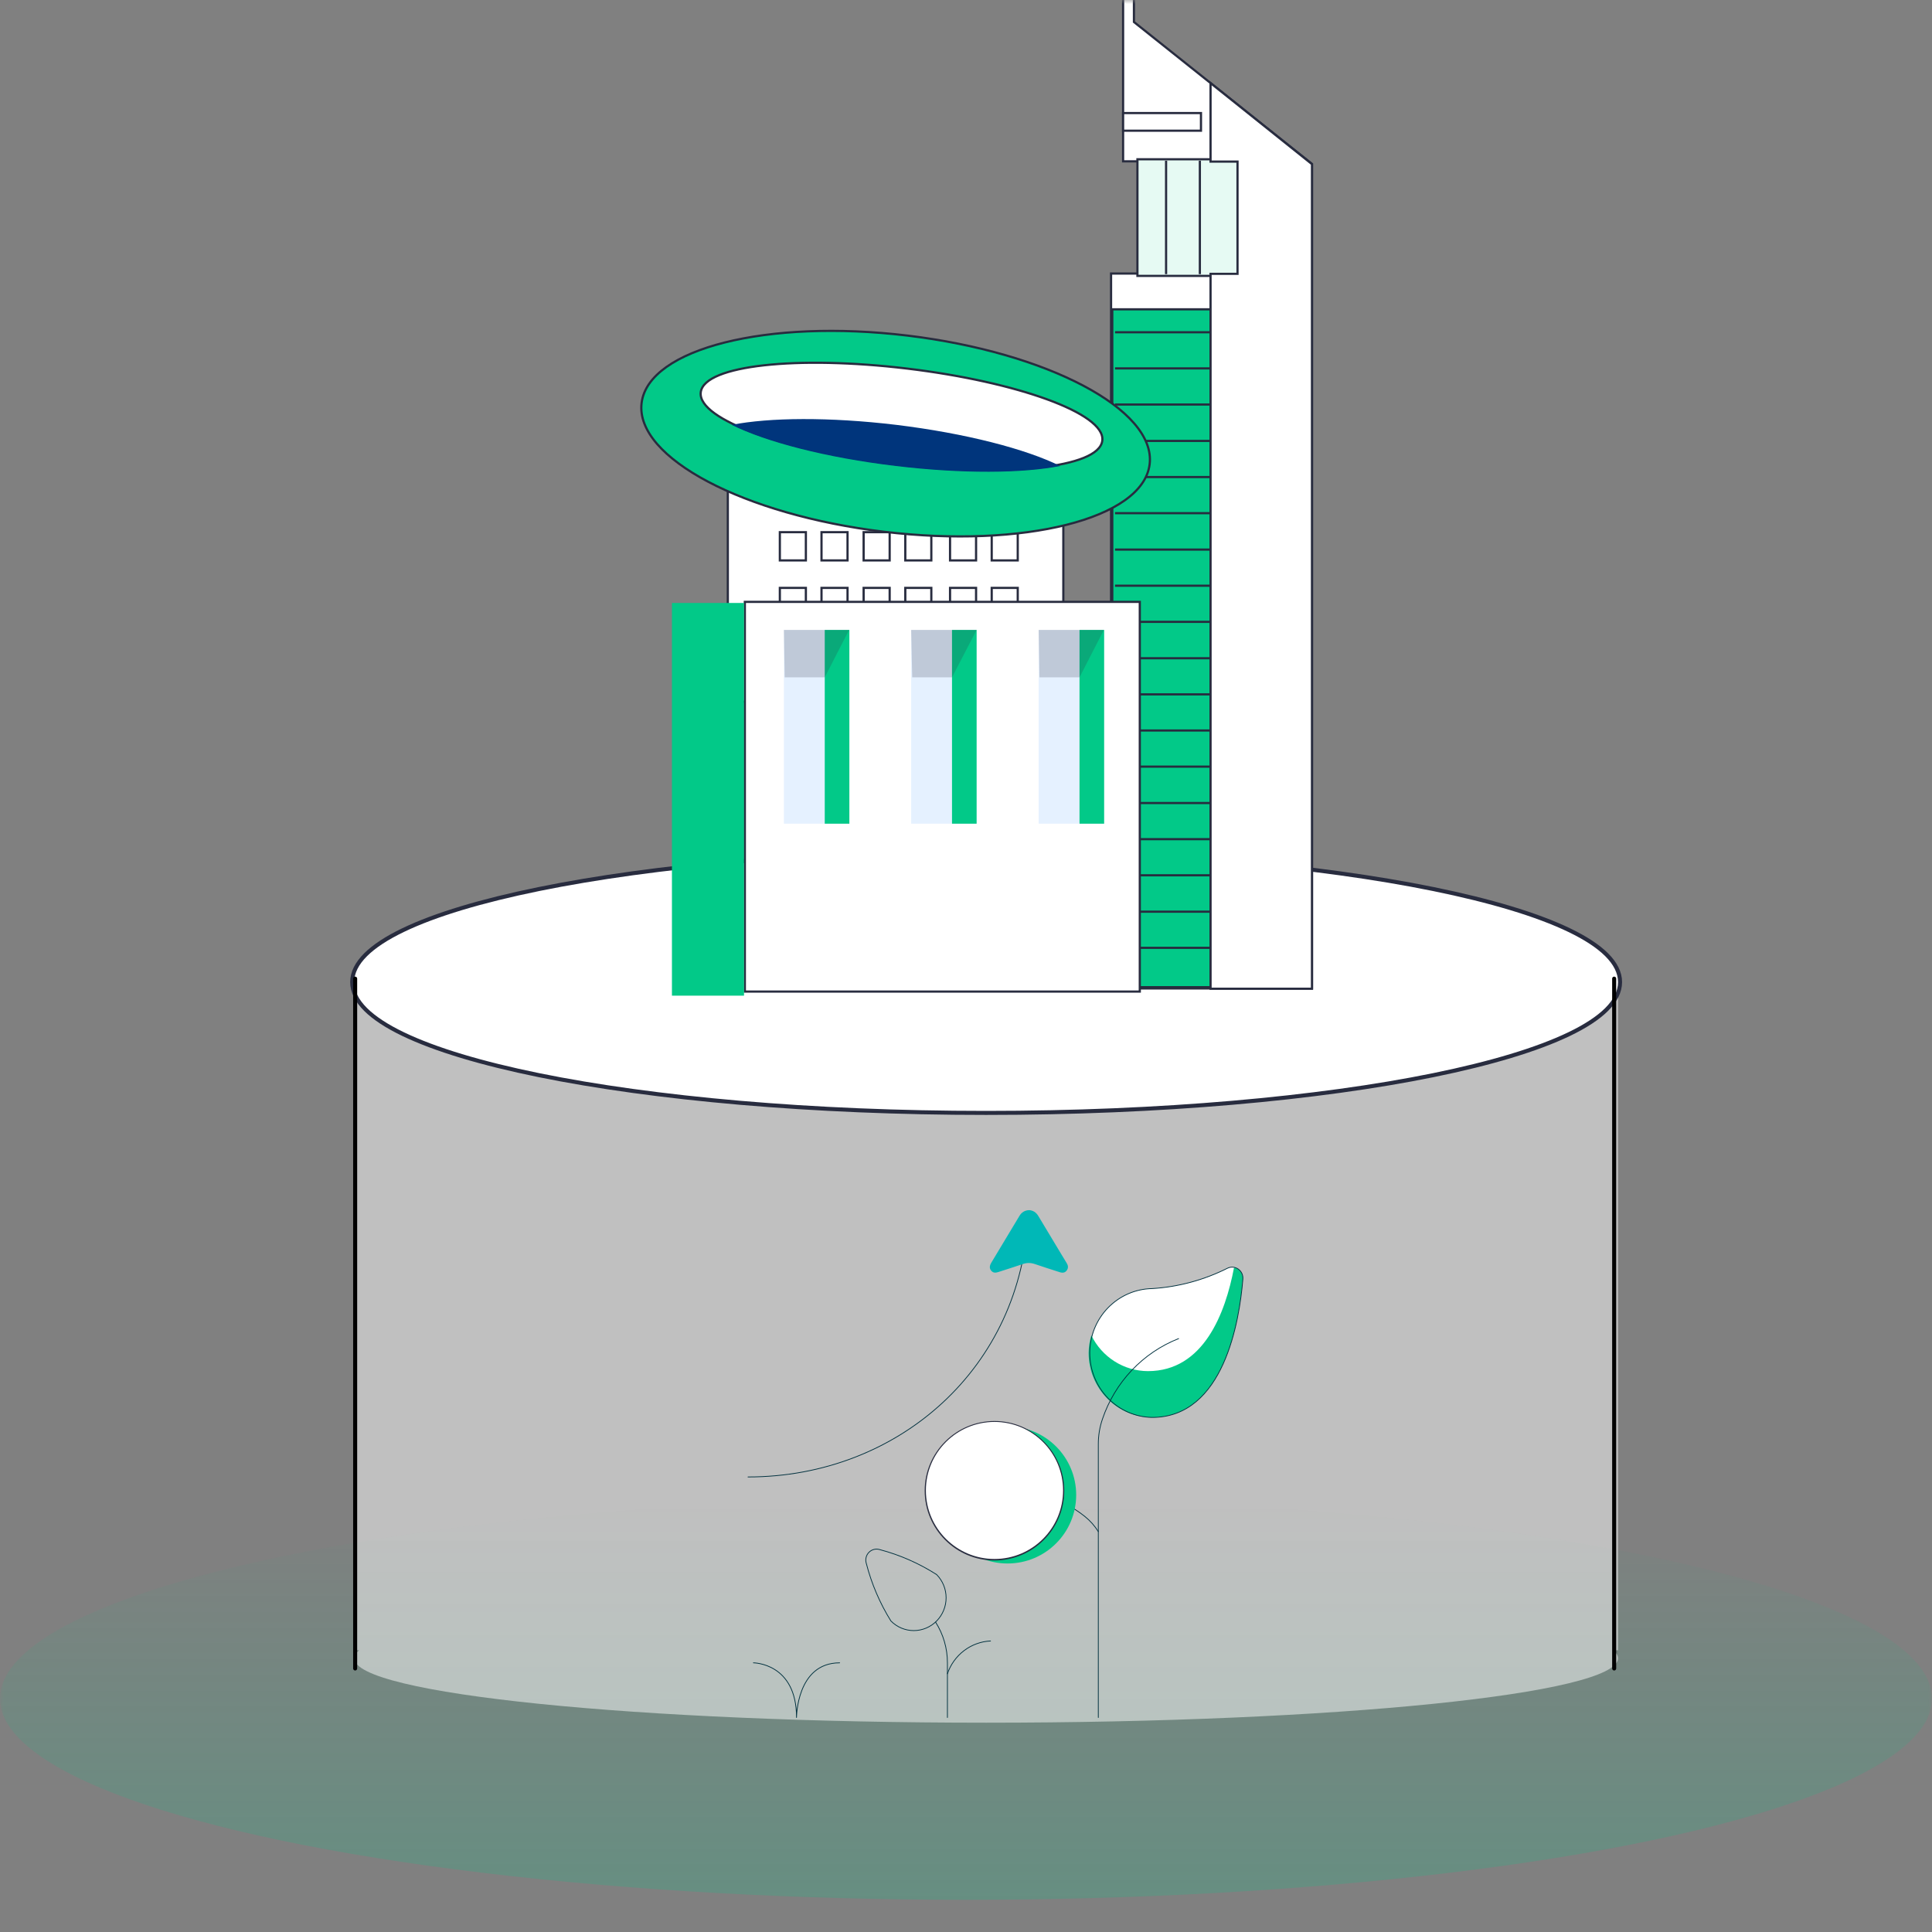 <svg width="240" height="240" viewBox="0 0 240 240" fill="none" xmlns="http://www.w3.org/2000/svg">
<rect x="0" y="0" width="240" height="240" fill="#808080" stroke="none"/>
<mask id="mask0_2834_67620" style="mask-type:alpha" maskUnits="userSpaceOnUse" x="0" y="0" width="240" height="240">
<rect width="240" height="240" fill="#C4C4C4"/>
</mask>
<g mask="url(#mask0_2834_67620)">
<mask id="mask1_2834_67620" style="mask-type:alpha" maskUnits="userSpaceOnUse" x="-1" y="-2" width="242" height="242">
<rect x="-1" y="-2" width="242" height="242" fill="#C4C4C4"/>
</mask>
<g mask="url(#mask1_2834_67620)">
<ellipse opacity="0.2" cx="120" cy="211" rx="120" ry="25" transform="rotate(-180 120 211)" fill="url(#paint0_linear_2834_67620)"/>
<path opacity="0.5" fill-rule="evenodd" clip-rule="evenodd" d="M201 121H44V205H44.607C44.206 205.327 44 205.661 44 206C44 210.418 79.146 214 122.5 214C165.854 214 201 210.418 201 206C201 205.661 200.794 205.327 200.393 205H201V121Z" fill="white"/>
<path d="M152.5 157.534C152.713 157.434 152.949 157.393 153.183 157.415C153.417 157.437 153.641 157.521 153.833 157.659C154.024 157.796 154.177 157.983 154.276 158.199C154.374 158.416 154.414 158.655 154.393 158.892C153.972 164.103 152.031 176.077 143.117 176.077C141.05 176.039 139.081 175.179 137.632 173.682C136.184 172.186 135.373 170.173 135.373 168.076C135.373 165.979 136.184 163.965 137.632 162.469C139.081 160.972 141.05 160.112 143.117 160.074C146.38 159.873 149.571 159.009 152.5 157.534V157.534Z" fill="white"/>
<path d="M116.318 182.746C116.087 182.782 115.871 182.879 115.688 183.026C115.506 183.173 115.365 183.366 115.279 183.585C115.193 183.805 115.164 184.043 115.197 184.277C115.229 184.511 115.321 184.733 115.463 184.92C118.141 188.383 124.271 194.971 130.063 191.211C130.762 190.759 131.366 190.172 131.841 189.484C132.316 188.795 132.653 188.018 132.832 187.197C133.011 186.377 133.029 185.528 132.885 184.7C132.741 183.873 132.438 183.082 131.992 182.373C131.547 181.664 130.968 181.051 130.289 180.569C129.61 180.087 128.845 179.745 128.036 179.564C127.227 179.382 126.39 179.363 125.574 179.51C124.758 179.656 123.979 179.964 123.28 180.415C121.132 181.647 118.766 182.439 116.318 182.746V182.746Z" fill="white"/>
<path d="M127.709 150.873C127.005 169.748 111.699 183.473 92.922 183.473" stroke="#00303E" stroke-width="0.096" stroke-linecap="round" stroke-linejoin="round"/>
<path fill-rule="evenodd" clip-rule="evenodd" d="M127.854 150.329C128.32 150.361 128.709 150.594 128.982 151.051C129.948 152.665 130.919 154.275 131.889 155.886C132.091 156.221 132.292 156.557 132.499 156.888C132.689 157.192 132.742 157.497 132.522 157.808C132.324 158.087 132.042 158.164 131.642 158.035C130.609 157.703 129.576 157.375 128.549 157.025C128.051 156.855 127.575 156.847 127.073 157.02C126.057 157.371 125.031 157.686 124.009 158.019C123.678 158.127 123.365 158.145 123.119 157.833C122.903 157.559 122.905 157.255 123.145 156.855C124.307 154.915 125.471 152.977 126.639 151.042C126.91 150.593 127.301 150.345 127.854 150.329" fill="#00B8B7"/>
<path d="M153.831 157.664C153.668 157.559 153.486 157.492 153.295 157.466C152.224 163.13 149.517 170.326 142.602 170.326C141.138 170.323 139.703 169.905 138.46 169.118C137.217 168.332 136.215 167.209 135.568 165.876C135.354 166.588 135.241 167.327 135.23 168.072C135.23 170.194 136.061 172.229 137.54 173.73C139.019 175.23 141.025 176.074 143.117 176.075C152.031 176.075 153.972 164.1 154.393 158.889C154.413 158.653 154.371 158.416 154.273 158.201C154.174 157.986 154.022 157.801 153.831 157.664V157.664Z" fill="#02C988"/>
<path d="M146.416 166.283C144.214 167.151 142.226 168.496 140.59 170.225C138.955 171.954 137.711 174.024 136.947 176.291C136.606 177.29 136.433 178.34 136.436 179.397V213.354" stroke="#00303E" stroke-width="0.096" stroke-linecap="round" stroke-linejoin="round"/>
<path d="M93.592 206.563C93.592 206.563 98.947 206.563 98.947 213.355C98.947 213.355 98.947 206.563 104.303 206.563" stroke="#00303E" stroke-width="0.096" stroke-linecap="round" stroke-linejoin="round"/>
<path d="M117.691 207.922C118.08 206.777 118.798 205.777 119.753 205.051C120.708 204.324 121.855 203.905 123.047 203.847" stroke="#00303E" stroke-width="0.096" stroke-linecap="round" stroke-linejoin="round"/>
<path d="M116.351 195.6C117.105 196.364 117.528 197.4 117.529 198.481C117.529 199.562 117.106 200.598 116.353 201.363C115.6 202.127 114.578 202.557 113.513 202.557C112.447 202.557 111.425 202.128 110.672 201.364C109.295 199.152 108.263 196.738 107.614 194.206C107.539 193.969 107.531 193.715 107.589 193.473C107.647 193.231 107.769 193.01 107.943 192.834C108.117 192.658 108.334 192.533 108.573 192.475C108.812 192.416 109.061 192.424 109.295 192.5C111.79 193.159 114.17 194.205 116.351 195.6V195.6Z" stroke="#00303E" stroke-width="0.096" stroke-linecap="round" stroke-linejoin="round"/>
<path d="M116.219 201.502C117.182 203.009 117.694 204.767 117.692 206.564V213.355" stroke="#00303E" stroke-width="0.096" stroke-linecap="round" stroke-linejoin="round"/>
<path d="M131.995 182.385C131.556 181.688 130.987 181.085 130.321 180.608C130.355 181.71 130.105 182.802 129.598 183.778C129.091 184.753 128.342 185.578 127.427 186.172C123.185 188.913 118.766 186.125 115.644 183.075C115.478 183.212 115.349 183.39 115.267 183.591C115.18 183.811 115.152 184.051 115.186 184.286C115.219 184.521 115.312 184.743 115.457 184.93C118.135 188.394 124.264 194.982 130.056 191.222C131.468 190.31 132.465 188.868 132.829 187.21C133.193 185.553 132.893 183.817 131.995 182.385Z" fill="#02C988"/>
<path d="M152.5 157.534C152.713 157.434 152.949 157.393 153.183 157.415C153.417 157.437 153.641 157.521 153.833 157.659C154.024 157.796 154.177 157.983 154.276 158.199C154.374 158.416 154.414 158.655 154.393 158.892C153.972 164.103 152.031 176.077 143.117 176.077C141.05 176.039 139.081 175.179 137.632 173.682C136.184 172.186 135.373 170.173 135.373 168.076C135.373 165.979 136.184 163.965 137.632 162.469C139.081 160.972 141.05 160.112 143.117 160.074C146.38 159.873 149.571 159.009 152.5 157.534V157.534Z" stroke="#00303E" stroke-width="0.096" stroke-linecap="round" stroke-linejoin="round"/>
<path d="M116.318 182.746C116.087 182.782 115.871 182.879 115.688 183.026C115.506 183.173 115.365 183.366 115.279 183.585C115.193 183.805 115.164 184.043 115.197 184.277C115.229 184.511 115.321 184.733 115.463 184.92C118.141 188.383 124.271 194.971 130.063 191.211C130.762 190.759 131.366 190.172 131.841 189.484C132.316 188.795 132.653 188.018 132.832 187.197C133.011 186.377 133.029 185.528 132.885 184.7C132.741 183.873 132.438 183.082 131.992 182.373C131.547 181.664 130.968 181.051 130.289 180.569C129.61 180.087 128.845 179.745 128.036 179.564C127.227 179.382 126.39 179.363 125.574 179.51C124.758 179.656 123.979 179.964 123.28 180.415C121.132 181.647 118.766 182.439 116.318 182.746V182.746Z" stroke="#00303E" stroke-width="0.096" stroke-linecap="round" stroke-linejoin="round"/>
<path d="M124.146 185.771C126 185.396 127.911 185.437 129.748 185.89C131.584 186.342 133.3 187.196 134.777 188.392C135.43 188.918 135.991 189.55 136.438 190.264" stroke="#00303E" stroke-width="0.096" stroke-linecap="round" stroke-linejoin="round"/>
<path d="M125.167 194.221C129.872 194.221 133.687 190.41 133.687 185.708C133.687 181.006 129.872 177.195 125.167 177.195C120.461 177.195 116.646 181.006 116.646 185.708C116.646 190.41 120.461 194.221 125.167 194.221Z" fill="#02C988"/>
<path d="M123.538 193.774C118.796 193.774 114.943 189.925 114.943 185.187C114.943 180.449 118.796 176.6 123.538 176.6C128.279 176.6 132.132 180.449 132.132 185.187C132.132 189.925 128.279 193.774 123.538 193.774Z" fill="white"/>
<path d="M121.248 181.889L125.539 181.889" stroke="white" stroke-width="0.192" stroke-linecap="round" stroke-linejoin="round"/>
<path d="M121.248 184.033L125.539 184.033" stroke="white" stroke-width="0.192" stroke-linecap="round" stroke-linejoin="round"/>
<path d="M122.679 181.889C123.248 181.889 123.793 182.115 124.196 182.517C124.598 182.92 124.824 183.465 124.824 184.034C124.824 184.603 124.598 185.149 124.196 185.551C123.793 185.954 123.248 186.18 122.679 186.18L121.248 186.18L124.824 189.756" stroke="white" stroke-width="0.192" stroke-linecap="round" stroke-linejoin="round"/>
<path d="M123.537 176.635C128.242 176.635 132.058 180.448 132.058 185.148C132.058 189.849 128.242 193.662 123.537 193.662C118.833 193.662 115.017 189.849 115.017 185.148C115.017 180.448 118.833 176.635 123.537 176.635ZM123.537 176.524C118.759 176.524 114.869 180.41 114.869 185.185C114.869 189.96 118.759 193.847 123.537 193.847C128.316 193.847 132.206 189.96 132.206 185.185C132.206 180.41 128.316 176.524 123.537 176.524Z" fill="#282C3F"/>
<path d="M122.5 138.25C144.189 138.25 163.831 136.458 178.058 133.559C185.169 132.109 190.94 130.38 194.94 128.453C196.939 127.49 198.508 126.471 199.582 125.402C200.655 124.332 201.25 123.194 201.25 122C201.25 120.806 200.655 119.668 199.582 118.598C198.508 117.529 196.939 116.51 194.94 115.547C190.94 113.62 185.169 111.891 178.058 110.441C163.831 107.542 144.189 105.75 122.5 105.75C100.811 105.75 81.169 107.542 66.942 110.441C59.831 111.891 54.06 113.62 50.06 115.547C48.061 116.51 46.492 117.529 45.418 118.598C44.345 119.668 43.75 120.806 43.75 122C43.75 123.194 44.345 124.332 45.418 125.402C46.492 126.471 48.061 127.49 50.06 128.453C54.06 130.38 59.831 132.109 66.942 133.559C81.169 136.458 100.811 138.25 122.5 138.25Z" fill="white" stroke="#282C3F" stroke-width="0.5"/>
<path d="M200.518 121.571V207.261" stroke="black" stroke-width="0.5" stroke-linecap="round"/>
<path d="M44.119 121.571V207.261" stroke="black" stroke-width="0.5" stroke-linecap="round"/>
</g>
<path d="M139.652 -7.162H139.516V-7.026V19.905V20.042H139.652H153.73V33.982H138.156H138.02V34.119V122.653V122.79H138.156H162.843H162.98V122.653V20.426V20.36L162.928 20.319L140.862 2.731V-7.026V-7.162H140.726H139.652Z" fill="white" stroke="#282C3F" stroke-width="0.273"/>
<path d="M153.857 34.272H153.994V34.135V19.921V19.785H153.857H141.433H141.296V19.921V34.135V34.272H141.433H153.857Z" fill="#E6FAF3" stroke="#282C3F" stroke-width="0.273"/>
<path d="M138.171 122.632H158.109V38.424H138.171V122.632Z" fill="#02C988" stroke="#282C3F" stroke-width="0.273" stroke-miterlimit="10"/>
<path d="M155.232 41.274H138.514" stroke="#282C3F" stroke-width="0.273" stroke-miterlimit="10"/>
<path d="M155.232 45.763H138.514" stroke="#282C3F" stroke-width="0.273" stroke-miterlimit="10"/>
<path d="M155.232 50.252H138.514" stroke="#282C3F" stroke-width="0.273" stroke-miterlimit="10"/>
<path d="M155.232 54.773H138.514" stroke="#282C3F" stroke-width="0.273" stroke-miterlimit="10"/>
<path d="M155.232 59.261H138.514" stroke="#282C3F" stroke-width="0.273" stroke-miterlimit="10"/>
<path d="M155.232 63.749H138.514" stroke="#282C3F" stroke-width="0.273" stroke-miterlimit="10"/>
<path d="M155.232 68.271H138.514" stroke="#282C3F" stroke-width="0.273" stroke-miterlimit="10"/>
<path d="M155.232 72.759H138.514" stroke="#282C3F" stroke-width="0.273" stroke-miterlimit="10"/>
<path d="M155.232 77.248H138.514" stroke="#282C3F" stroke-width="0.273" stroke-miterlimit="10"/>
<path d="M155.232 81.769H138.514" stroke="#282C3F" stroke-width="0.273" stroke-miterlimit="10"/>
<path d="M155.232 86.257H138.514" stroke="#282C3F" stroke-width="0.273" stroke-miterlimit="10"/>
<path d="M155.232 90.746H138.514" stroke="#282C3F" stroke-width="0.273" stroke-miterlimit="10"/>
<path d="M155.232 95.234H138.514" stroke="#282C3F" stroke-width="0.273" stroke-miterlimit="10"/>
<path d="M155.232 99.755H138.514" stroke="#282C3F" stroke-width="0.273" stroke-miterlimit="10"/>
<path d="M155.232 104.244H138.514" stroke="#282C3F" stroke-width="0.273" stroke-miterlimit="10"/>
<path d="M155.232 108.732H138.514" stroke="#282C3F" stroke-width="0.273" stroke-miterlimit="10"/>
<path d="M155.232 113.253H138.514" stroke="#282C3F" stroke-width="0.273" stroke-miterlimit="10"/>
<path d="M155.232 117.742H138.514" stroke="#282C3F" stroke-width="0.273" stroke-miterlimit="10"/>
<path d="M128.3 59.846H111.582" stroke="#282C3F" stroke-width="0.273" stroke-miterlimit="10"/>
<path d="M128.3 63.749H111.582" stroke="#282C3F" stroke-width="0.273" stroke-miterlimit="10"/>
<path d="M128.3 67.653H111.582" stroke="#282C3F" stroke-width="0.273" stroke-miterlimit="10"/>
<path d="M128.3 83.2H111.582" stroke="#282C3F" stroke-width="0.273" stroke-miterlimit="10"/>
<path d="M128.3 87.103H111.582" stroke="#282C3F" stroke-width="0.273" stroke-miterlimit="10"/>
<path d="M128.3 90.973H111.582" stroke="#282C3F" stroke-width="0.273" stroke-miterlimit="10"/>
<path d="M128.3 94.876H111.582" stroke="#282C3F" stroke-width="0.273" stroke-miterlimit="10"/>
<path d="M128.3 98.747H111.582" stroke="#282C3F" stroke-width="0.273" stroke-miterlimit="10"/>
<path d="M128.3 102.65H111.582" stroke="#282C3F" stroke-width="0.273" stroke-miterlimit="10"/>
<path d="M128.3 106.553H111.582" stroke="#282C3F" stroke-width="0.273" stroke-miterlimit="10"/>
<path d="M128.3 110.424H111.582" stroke="#282C3F" stroke-width="0.273" stroke-miterlimit="10"/>
<path d="M128.3 114.327H111.582" stroke="#282C3F" stroke-width="0.273" stroke-miterlimit="10"/>
<path d="M128.3 118.197H111.582" stroke="#282C3F" stroke-width="0.273" stroke-miterlimit="10"/>
<path d="M139.652 14.044H139.516V14.181V16.1V16.236H139.652H149.052H149.189V16.1V14.181V14.044H149.052H139.652Z" fill="white" stroke="#282C3F" stroke-width="0.273"/>
<path d="M144.855 19.97V34.054" stroke="#282C3F" stroke-width="0.273"/>
<path d="M149.051 19.97V34.054" stroke="#282C3F" stroke-width="0.273"/>
<path d="M150.379 19.938V20.074H150.516H153.729V34.015H150.516H150.379V34.151V122.685V122.822H150.516H162.843H162.979V122.685V20.458V20.392L162.928 20.351L150.601 10.496L150.379 10.319V10.603V19.938Z" fill="white" stroke="#282C3F" stroke-width="0.273"/>
<path d="M90.549 59.349H90.412V59.485V87.034V87.171H90.549H131.954H132.09V87.034V59.485V59.349H131.954H90.549Z" fill="white" stroke="#282C3F" stroke-width="0.273"/>
<path d="M97.012 73.03H96.875V73.167V76.402V76.538H97.012H99.972H100.108V76.402V73.167V73.03H99.972H97.012Z" fill="white" stroke="#282C3F" stroke-width="0.273"/>
<path d="M102.188 73.03H102.051V73.167V76.401V76.538H102.188H105.148H105.284V76.401V73.167V73.03H105.148H102.188Z" fill="white" stroke="#282C3F" stroke-width="0.273"/>
<path d="M97.012 66.109H96.875V66.245V69.48V69.617H97.012H99.972H100.108V69.48V66.245V66.109H99.972H97.012Z" fill="white" stroke="#282C3F" stroke-width="0.273"/>
<path d="M102.188 66.109H102.051V66.245V69.48V69.617H102.188H105.148H105.284V69.48V66.245V66.109H105.148H102.188Z" fill="white" stroke="#282C3F" stroke-width="0.273"/>
<path d="M97.012 80.105H96.875V80.242V83.476V83.613H97.012H99.972H100.108V83.476V80.242V80.105H99.972H97.012Z" fill="white" stroke="#282C3F" stroke-width="0.273"/>
<path d="M102.188 80.105H102.051V80.242V83.476V83.613H102.188H105.148H105.284V83.476V80.242V80.105H105.148H102.188Z" fill="white" stroke="#282C3F" stroke-width="0.273"/>
<path d="M107.42 73.03H107.283V73.167V76.402V76.538H107.42H110.38H110.517V76.402V73.167V73.03H110.38H107.42Z" fill="white" stroke="#282C3F" stroke-width="0.273"/>
<path d="M112.596 73.03H112.459V73.167V76.401V76.538H112.596H115.556H115.692V76.401V73.167V73.03H115.556H112.596Z" fill="white" stroke="#282C3F" stroke-width="0.273"/>
<path d="M107.42 66.109H107.283V66.245V69.48V69.617H107.42H110.38H110.517V69.48V66.245V66.109H110.38H107.42Z" fill="white" stroke="#282C3F" stroke-width="0.273"/>
<path d="M112.596 66.109H112.459V66.245V69.48V69.617H112.596H115.556H115.692V69.48V66.245V66.109H115.556H112.596Z" fill="white" stroke="#282C3F" stroke-width="0.273"/>
<path d="M107.42 80.105H107.283V80.242V83.476V83.613H107.42H110.38H110.517V83.476V80.242V80.105H110.38H107.42Z" fill="white" stroke="#282C3F" stroke-width="0.273"/>
<path d="M112.596 80.105H112.459V80.242V83.476V83.613H112.596H115.556H115.692V83.476V80.242V80.105H115.556H112.596Z" fill="white" stroke="#282C3F" stroke-width="0.273"/>
<path d="M118.154 73.03H118.018V73.167V76.402V76.538H118.154H121.114H121.251V76.402V73.167V73.03H121.114H118.154Z" fill="white" stroke="#282C3F" stroke-width="0.273"/>
<path d="M123.33 73.03H123.194V73.167V76.401V76.538H123.33H126.29H126.427V76.401V73.167V73.03H126.29H123.33Z" fill="white" stroke="#282C3F" stroke-width="0.273"/>
<path d="M118.154 66.109H118.018V66.245V69.48V69.617H118.154H121.114H121.251V69.48V66.245V66.109H121.114H118.154Z" fill="white" stroke="#282C3F" stroke-width="0.273"/>
<path d="M123.33 66.109H123.194V66.245V69.48V69.617H123.33H126.29H126.427V69.48V66.245V66.109H126.29H123.33Z" fill="white" stroke="#282C3F" stroke-width="0.273"/>
<path d="M118.154 80.105H118.018V80.242V83.476V83.613H118.154H121.114H121.251V83.476V80.242V80.105H121.114H118.154Z" fill="white" stroke="#282C3F" stroke-width="0.273"/>
<path d="M123.33 80.105H123.194V80.242V83.476V83.613H123.33H126.29H126.427V83.476V80.242V80.105H126.29H123.33Z" fill="white" stroke="#282C3F" stroke-width="0.273"/>
<path d="M142.812 57.668C143.019 55.953 142.307 54.225 140.875 52.576C139.444 50.926 137.284 49.341 134.563 47.905C129.122 45.031 121.412 42.733 112.723 41.687C104.035 40.641 96 41.044 90.031 42.544C87.048 43.295 84.573 44.321 82.791 45.584C81.009 46.847 79.908 48.356 79.701 50.071C79.495 51.786 80.207 53.514 81.638 55.163C83.07 56.813 85.23 58.398 87.95 59.834C93.392 62.709 101.102 65.006 109.79 66.052C118.479 67.098 126.514 66.695 132.482 65.195C135.466 64.445 137.94 63.418 139.722 62.155C141.504 60.892 142.606 59.383 142.812 57.668Z" fill="#02C988" stroke="#282C3F" stroke-width="0.273"/>
<path d="M136.932 54.737C136.986 54.294 136.844 53.849 136.547 53.412C136.25 52.976 135.793 52.542 135.2 52.113C134.014 51.256 132.259 50.406 130.073 49.608C125.698 48.012 119.564 46.613 112.706 45.788C105.849 44.962 99.558 44.865 94.929 45.378C92.616 45.635 90.71 46.044 89.354 46.595C88.676 46.871 88.129 47.184 87.737 47.537C87.345 47.891 87.102 48.29 87.048 48.733C86.995 49.176 87.136 49.621 87.434 50.058C87.731 50.494 88.188 50.928 88.781 51.357C89.967 52.214 91.722 53.064 93.908 53.862C98.283 55.458 104.417 56.857 111.275 57.682C118.132 58.508 124.423 58.605 129.052 58.092C131.365 57.835 133.271 57.426 134.627 56.875C135.304 56.599 135.851 56.286 136.243 55.933C136.636 55.579 136.879 55.18 136.932 54.737Z" fill="white" stroke="#282C3F" stroke-width="0.273"/>
<path d="M131.698 57.888C127.01 58.808 119.563 58.875 111.287 57.888C102.629 56.856 95.16 54.905 90.898 52.774C95.586 51.855 103.033 51.787 111.309 52.774C119.967 53.828 127.458 55.78 131.698 57.888Z" fill="#00357C"/>
<path d="M92.664 74.766H92.528V74.902V123.04V123.177H92.664H141.452H141.589V123.04V74.902V74.766H141.452H92.664Z" fill="white" stroke="#282C3F" stroke-width="0.273"/>
<path d="M105.51 78.252H97.379V102.321H105.51V78.252Z" fill="#E5F1FF"/>
<path d="M121.319 78.252H113.188V102.321H121.319V78.252Z" fill="#E5F1FF"/>
<path d="M137.159 78.252H129.027V102.321H137.159V78.252Z" fill="#E5F1FF"/>
<path d="M137.159 78.252H134.102V102.321H137.159V78.252Z" fill="#02C988"/>
<path d="M121.319 78.252H118.262V102.321H121.319V78.252Z" fill="#02C988"/>
<path d="M105.511 78.252H102.453V102.321H105.511V78.252Z" fill="#02C988"/>
<path d="M92.423 74.902H83.471V123.685H92.423V74.902Z" fill="#02C988"/>
<path opacity="0.2" d="M137.126 78.252L134.101 84.14H129.125L129.027 78.252H137.126Z" fill="#282C3F"/>
<path opacity="0.2" d="M121.319 78.252L118.261 84.14H113.318L113.188 78.252H121.319Z" fill="#282C3F"/>
<path opacity="0.2" d="M105.478 78.252L102.453 84.14H97.477L97.379 78.252H105.478Z" fill="#282C3F"/>
</g>
<defs>
<linearGradient id="paint0_linear_2834_67620" x1="120" y1="186" x2="120" y2="236" gradientUnits="userSpaceOnUse">
<stop stop-color="#02C988"/>
<stop offset="1" stop-color="#02C988" stop-opacity="0"/>
</linearGradient>
</defs>
</svg>
